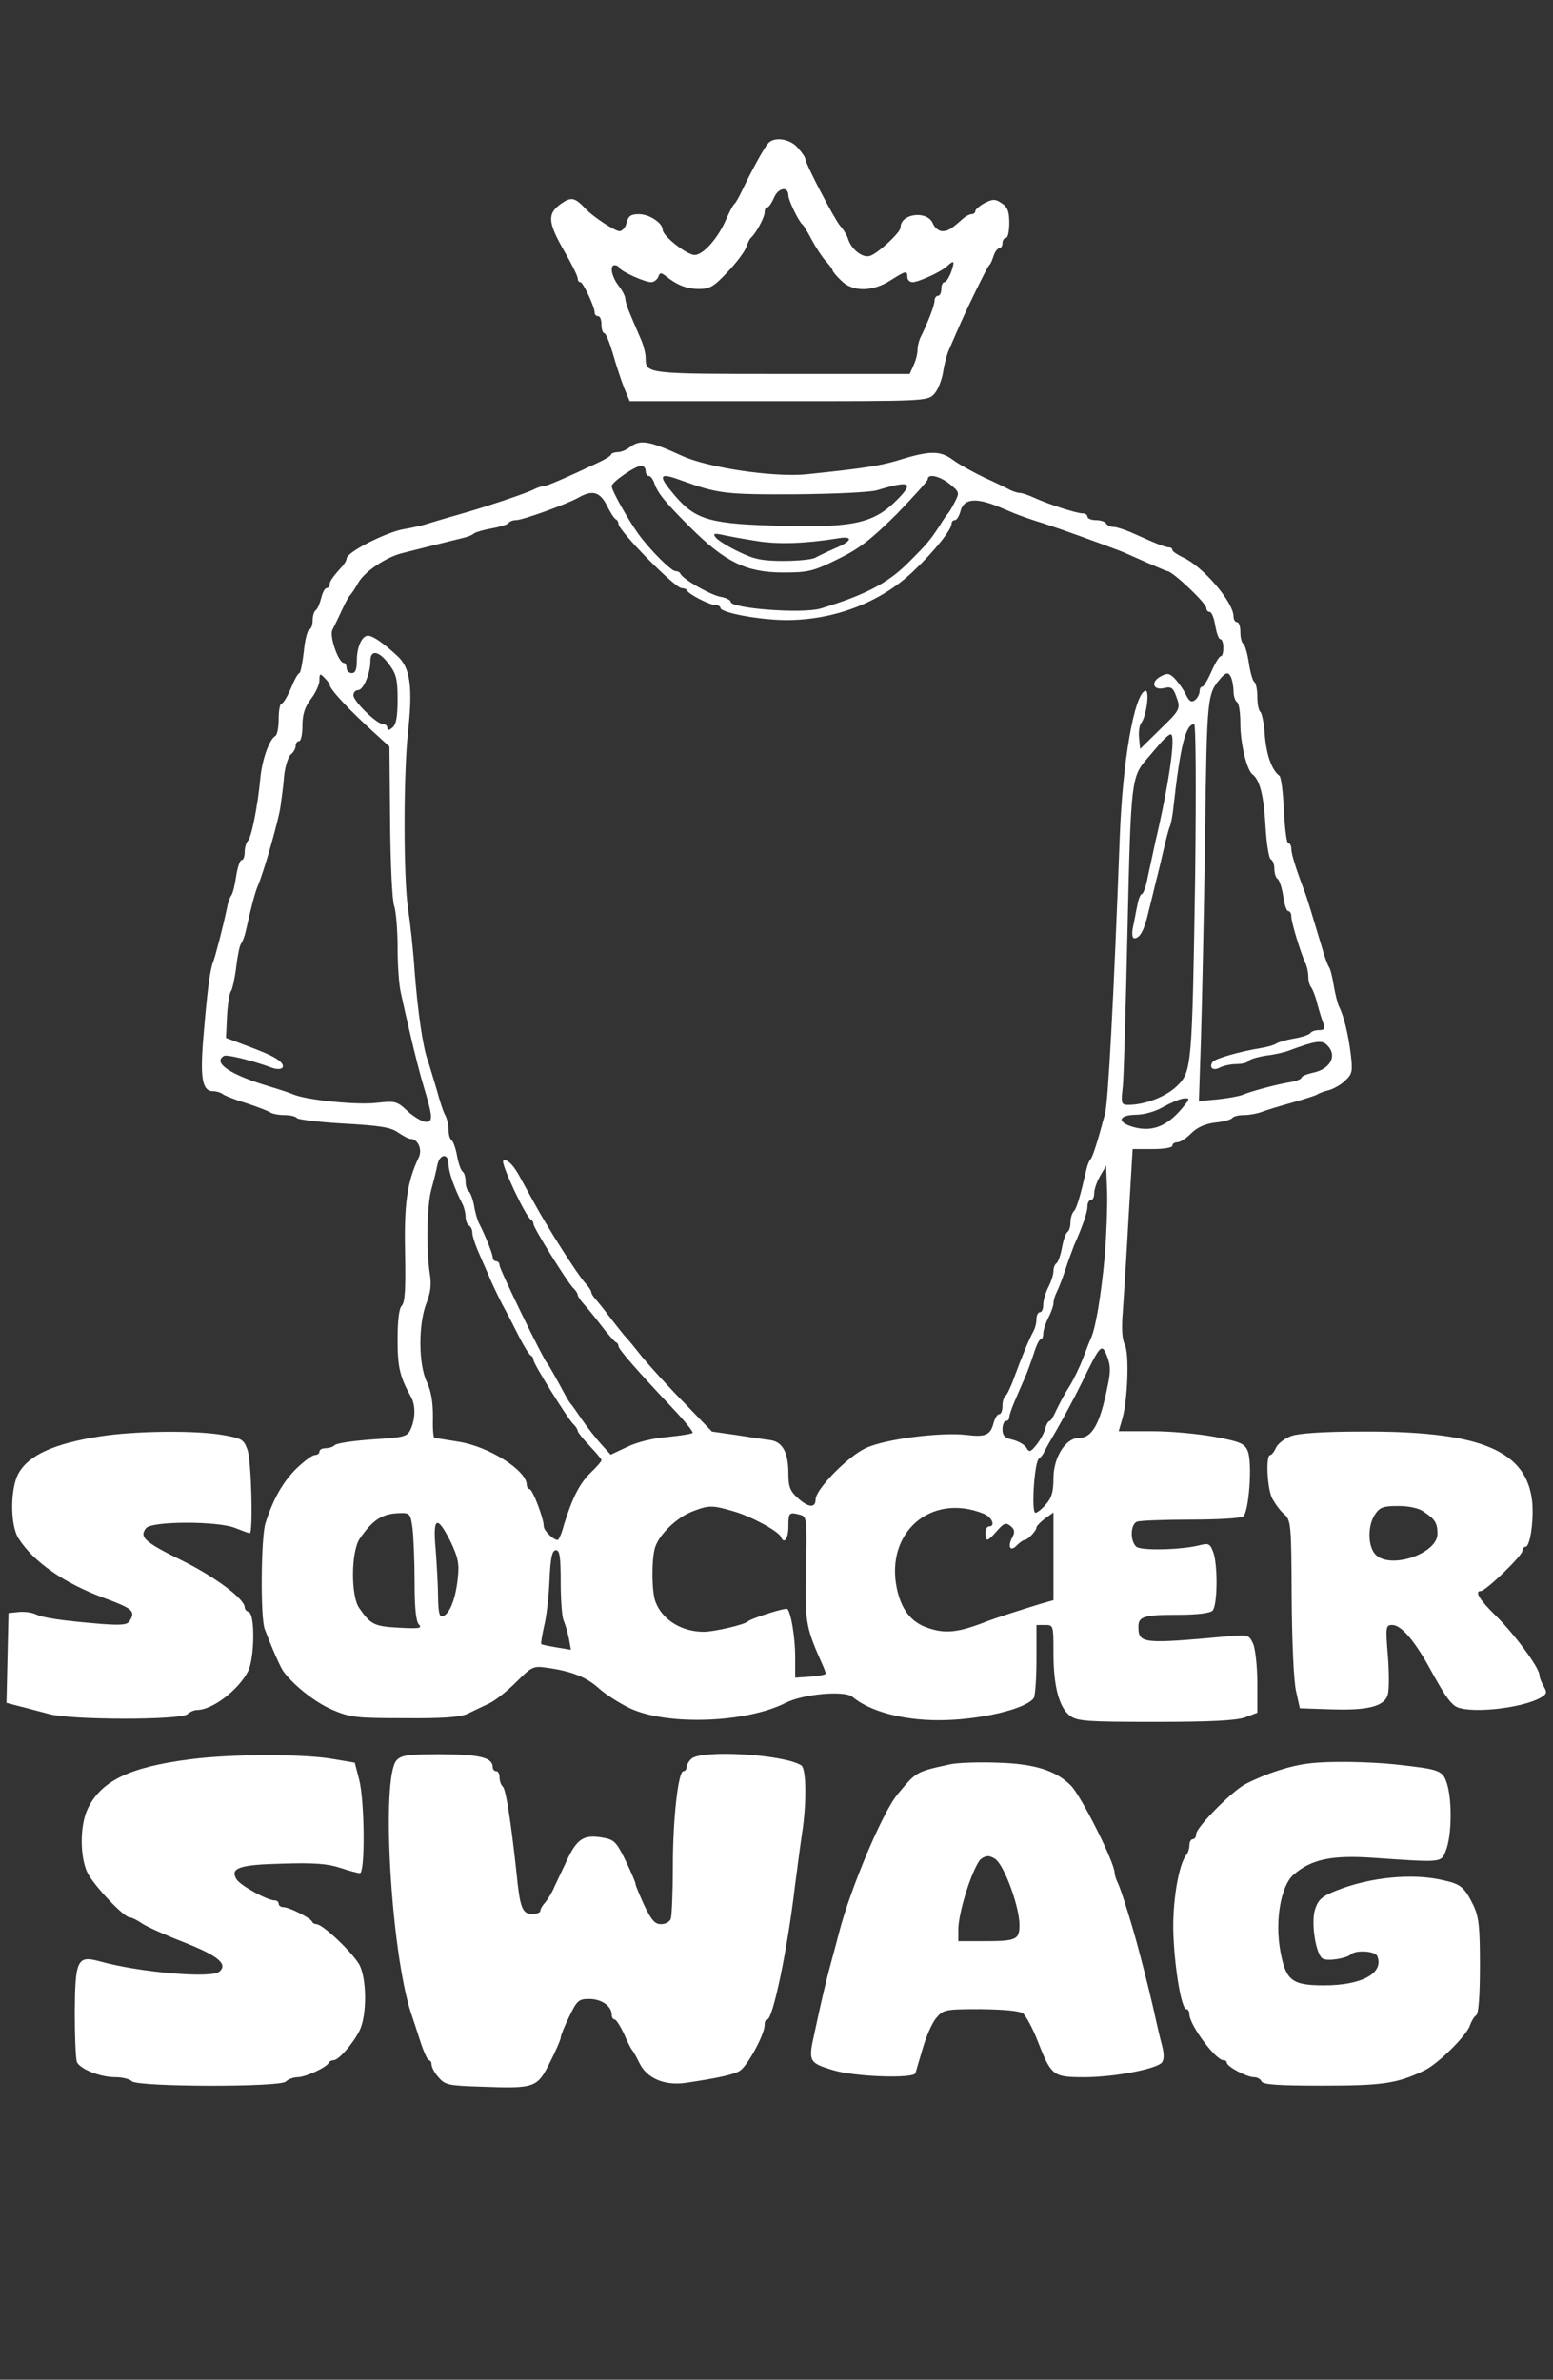 <svg width="220" height="337" viewBox="0 0 220 337" fill="none" xmlns="http://www.w3.org/2000/svg">
<rect x="0" y="0" width="220" height="337" fill="#333333" stroke="none"/>
<path d="M108.797 20.316C108.219 20.99 106.438 24.216 105.138 26.96C104.705 27.875 104.223 28.741 104.031 28.886C103.838 29.03 103.309 30.041 102.827 31.148C101.672 33.796 99.602 36.107 98.398 36.107C97.291 36.107 93.873 33.411 93.873 32.545C93.873 31.582 91.996 30.33 90.503 30.33C89.396 30.33 89.011 30.571 88.77 31.534C88.626 32.208 88.144 32.737 87.759 32.737C87.133 32.737 84.101 30.763 83.042 29.656C81.405 27.923 80.972 27.827 79.431 28.886C77.505 30.282 77.602 31.485 79.912 35.529C80.972 37.359 81.838 39.092 81.838 39.429C81.838 39.718 81.983 39.959 82.223 39.959C82.608 39.959 84.245 43.473 84.245 44.291C84.245 44.58 84.486 44.773 84.727 44.773C85.015 44.773 85.208 45.303 85.208 45.977C85.208 46.651 85.4 47.18 85.593 47.18C85.834 47.18 86.363 48.528 86.845 50.165C87.326 51.85 88.048 54.016 88.433 54.979L89.204 56.809H110.289C131.134 56.809 131.374 56.809 132.337 55.798C132.867 55.22 133.396 53.872 133.589 52.765C133.733 51.706 134.118 50.261 134.407 49.587C134.696 48.913 135.225 47.71 135.562 46.939C136.718 44.195 139.847 37.792 140.136 37.551C140.328 37.407 140.569 36.829 140.762 36.203C140.954 35.626 141.339 35.144 141.58 35.144C141.821 35.144 142.013 34.807 142.013 34.422C142.013 34.037 142.254 33.7 142.495 33.7C142.783 33.7 142.976 32.737 142.976 31.582C142.976 29.945 142.735 29.319 141.917 28.789C141.002 28.164 140.665 28.164 139.51 28.741C138.788 29.126 138.162 29.656 138.162 29.897C138.162 30.137 137.921 30.33 137.632 30.33C137.344 30.33 136.814 30.619 136.477 30.908C134.744 32.448 134.311 32.737 133.492 32.737C133.011 32.737 132.385 32.256 132.144 31.63C131.326 29.752 127.571 30.234 127.571 32.208C127.571 32.93 124.298 35.963 123.19 36.252C122.179 36.541 120.639 35.337 120.158 33.893C120.013 33.363 119.484 32.496 119.002 31.967C118.184 31.004 114.092 23.157 114.092 22.531C114.092 22.29 113.611 21.616 113.033 20.942C111.926 19.642 109.663 19.305 108.797 20.316ZM111.685 27.682C111.685 28.356 113.129 31.341 113.659 31.774C113.851 31.919 114.429 32.882 115.007 33.989C115.584 35.048 116.451 36.396 116.98 36.974C117.51 37.551 117.943 38.129 117.943 38.274C117.943 38.418 118.473 39.092 119.147 39.718C120.735 41.355 123.576 41.355 126.127 39.718C128.341 38.322 128.534 38.274 128.534 39.236C128.534 39.622 128.871 39.959 129.256 39.959C130.123 39.959 133.396 38.466 134.214 37.648C135.177 36.781 135.274 36.926 134.744 38.514C134.455 39.285 134.022 39.959 133.781 39.959C133.541 39.959 133.348 40.392 133.348 40.922C133.348 41.451 133.155 41.884 132.867 41.884C132.626 41.884 132.385 42.221 132.385 42.606C132.385 43.232 131.422 45.736 130.411 47.758C130.171 48.239 129.978 49.058 129.978 49.539C129.978 50.069 129.737 51.08 129.4 51.754L128.871 52.957H110.722C91.562 52.957 91.466 52.957 91.466 50.694C91.466 50.117 91.177 48.913 90.792 48.047C90.407 47.18 89.781 45.688 89.348 44.677C88.915 43.714 88.578 42.655 88.578 42.27C88.578 41.932 88.144 41.114 87.615 40.44C86.652 39.188 86.315 37.551 87.085 37.551C87.326 37.551 87.615 37.696 87.711 37.889C87.904 38.418 91.322 39.959 92.236 39.959C92.621 39.959 93.055 39.622 93.247 39.236C93.44 38.611 93.632 38.562 94.306 39.092C95.943 40.392 97.291 40.922 99.024 40.922C100.565 40.922 101.142 40.584 103.116 38.466C104.368 37.166 105.523 35.578 105.716 35C105.908 34.422 106.197 33.844 106.341 33.7C107.015 33.17 108.315 30.811 108.315 30.089C108.315 29.704 108.46 29.367 108.7 29.367C108.893 29.367 109.326 28.741 109.663 27.971C110.289 26.527 111.685 26.382 111.685 27.682Z" fill="white"/>
<path d="M89.252 63.308C88.77 63.693 88 64.03 87.519 64.03C87.085 64.03 86.652 64.174 86.556 64.367C86.508 64.608 85.641 65.089 84.727 65.522C80.249 67.641 77.457 68.844 77.024 68.844C76.735 68.844 76.158 69.037 75.676 69.278C74.713 69.807 68.84 71.781 64.748 72.936C63.16 73.37 61.33 73.947 60.657 74.14C59.983 74.381 58.49 74.718 57.335 74.91C54.831 75.295 49.103 78.184 49.103 79.099C49.103 79.339 48.814 79.821 48.525 80.158C47.081 81.747 46.696 82.324 46.696 82.806C46.696 83.046 46.503 83.287 46.263 83.287C46.022 83.287 45.685 83.913 45.492 84.731C45.3 85.502 44.963 86.272 44.722 86.416C44.481 86.609 44.289 87.235 44.289 87.861C44.289 88.487 44.096 89.064 43.807 89.161C43.567 89.209 43.182 90.653 43.037 92.29C42.845 93.975 42.556 95.323 42.411 95.323C42.219 95.323 41.689 96.286 41.208 97.489C40.678 98.693 40.101 99.656 39.86 99.656C39.667 99.656 39.475 100.619 39.475 101.774C39.475 102.978 39.282 104.085 38.993 104.229C38.127 104.759 37.116 107.599 36.875 110.247C36.49 114.243 35.624 118.624 35.094 119.105C34.853 119.394 34.661 120.068 34.661 120.694C34.661 121.32 34.468 121.801 34.228 121.801C33.987 121.801 33.65 122.812 33.457 124.064C33.265 125.364 32.976 126.568 32.735 126.856C32.543 127.097 32.254 127.964 32.109 128.782C31.676 130.9 30.521 135.426 30.184 136.244C29.75 137.352 29.365 140.24 28.836 146.595C28.306 152.757 28.643 154.539 30.232 154.539C30.713 154.539 31.291 154.731 31.532 154.924C31.821 155.164 33.313 155.742 34.901 156.224C36.49 156.753 37.983 157.331 38.271 157.523C38.512 157.716 39.427 157.909 40.245 157.909C41.112 157.909 41.93 158.101 42.074 158.342C42.219 158.534 45.203 158.92 48.718 159.112C53.821 159.401 55.361 159.642 56.372 160.364C57.094 160.845 57.864 161.279 58.153 161.279C59.164 161.279 59.838 162.723 59.357 163.83C57.672 167.345 57.239 170.426 57.383 177.358C57.479 182.461 57.383 184.483 56.901 184.917C56.516 185.35 56.324 187.035 56.324 189.683C56.324 193.631 56.613 194.93 58.298 197.963C58.875 199.119 58.827 200.948 58.201 202.344C57.72 203.452 57.335 203.548 52.81 203.837C50.114 204.029 47.707 204.366 47.418 204.655C47.177 204.896 46.6 205.089 46.118 205.089C45.637 205.089 45.252 205.281 45.252 205.57C45.252 205.811 44.963 206.051 44.626 206.051C44.241 206.051 43.085 206.918 41.978 207.977C40.053 209.903 38.705 212.262 37.597 215.728C36.972 217.75 36.875 229.112 37.501 230.701C38.753 233.974 39.764 236.189 40.197 236.767C41.737 238.789 44.626 241.051 47.033 242.11C49.632 243.218 50.403 243.314 57.335 243.314C62.823 243.362 65.23 243.17 66.241 242.688C67.011 242.303 68.359 241.677 69.273 241.244C70.188 240.811 71.921 239.414 73.173 238.163C75.387 235.948 75.58 235.9 77.554 236.189C81.02 236.67 83.138 237.537 84.871 239.126C85.786 239.944 87.807 241.244 89.348 241.966C94.643 244.373 105.667 243.988 111.3 241.148C113.755 239.896 119.58 239.366 120.735 240.281C123.19 242.351 127.86 243.603 132.963 243.603C138.643 243.603 145.287 242.062 146.442 240.474C146.635 240.233 146.827 237.778 146.827 235.033V230.123H148.031C149.234 230.123 149.234 230.171 149.234 234.071C149.234 238.885 150.053 241.87 151.641 243.025C152.7 243.747 154.144 243.844 163.676 243.844C171.475 243.844 175.037 243.651 176.337 243.218L178.118 242.544V238.355C178.118 236.044 177.829 233.541 177.54 232.819C176.915 231.471 176.867 231.471 173.545 231.76C161.895 232.819 161.269 232.771 161.269 230.364C161.269 228.919 162.039 228.679 166.998 228.679C169.597 228.679 171.427 228.438 171.764 228.101C172.486 227.379 172.534 221.553 171.86 219.772C171.427 218.617 171.186 218.52 170.031 218.809C167.479 219.483 161.751 219.628 160.98 219.05C160.066 218.232 160.114 215.873 161.077 215.487C161.51 215.343 164.88 215.199 168.635 215.199C172.389 215.199 175.759 215.006 176.096 214.765C176.915 214.236 177.444 207.255 176.77 205.522C176.337 204.463 175.807 204.174 172.197 203.5C169.934 203.067 165.939 202.681 163.291 202.681H158.477L159.007 200.852C159.777 198.06 159.969 191.609 159.344 190.405C158.958 189.731 158.862 188.094 159.055 185.783C159.199 183.809 159.584 177.84 159.873 172.448L160.451 162.723H163.291C164.832 162.723 166.083 162.53 166.083 162.241C166.083 161.953 166.42 161.76 166.805 161.76C167.19 161.76 168.057 161.182 168.731 160.508C169.597 159.642 170.705 159.16 172.149 158.968C173.304 158.871 174.411 158.534 174.556 158.342C174.7 158.101 175.422 157.909 176.193 157.909C176.963 157.909 178.07 157.716 178.696 157.475C179.322 157.235 181.199 156.657 182.932 156.175C184.665 155.694 186.302 155.164 186.543 155.02C186.832 154.827 187.554 154.539 188.228 154.394C188.902 154.202 189.961 153.624 190.538 153.046C191.549 152.131 191.646 151.746 191.357 149.339C191.02 146.595 190.394 143.899 189.672 142.503C189.479 142.07 189.142 140.77 188.95 139.614C188.757 138.411 188.468 137.207 188.276 136.966C188.083 136.678 187.65 135.522 187.313 134.319C186.254 130.804 185.243 127.386 184.858 126.375C183.606 123.101 182.932 120.935 182.932 120.213C182.932 119.779 182.74 119.394 182.499 119.394C182.258 119.394 182.018 117.324 181.873 114.773C181.777 112.269 181.488 110.055 181.247 109.862C180.188 109.092 179.418 106.973 179.177 104.133C179.081 102.448 178.744 100.956 178.551 100.811C178.311 100.667 178.118 99.704 178.118 98.693C178.118 97.682 177.926 96.719 177.685 96.575C177.444 96.382 177.107 95.178 176.915 93.879C176.722 92.579 176.385 91.375 176.144 91.183C175.904 91.038 175.711 90.316 175.711 89.498C175.711 88.727 175.519 88.101 175.23 88.101C174.989 88.101 174.748 87.764 174.748 87.331C174.748 85.261 170.368 80.158 167.527 78.906C166.757 78.521 166.083 78.088 166.083 77.895C166.083 77.654 165.842 77.51 165.554 77.51C165.265 77.51 164.302 77.173 163.387 76.788C162.473 76.403 161.028 75.729 160.114 75.344C159.199 74.958 158.14 74.621 157.755 74.621C157.322 74.621 156.84 74.381 156.696 74.14C156.551 73.851 155.877 73.659 155.204 73.659C154.578 73.659 154.048 73.418 154.048 73.177C154.048 72.888 153.711 72.696 153.326 72.696C152.508 72.696 148.608 71.444 146.49 70.481C145.672 70.096 144.757 69.807 144.468 69.807C144.179 69.807 143.554 69.615 143.072 69.374C142.639 69.133 140.954 68.315 139.365 67.593C137.777 66.822 135.755 65.715 134.937 65.089C133.155 63.789 131.663 63.789 127.09 65.234C124.635 65.956 122.228 66.341 114.333 67.159C109.711 67.641 100.228 66.245 96.521 64.511C91.996 62.441 90.696 62.201 89.252 63.308ZM91.466 66.678C91.466 67.063 91.659 67.4 91.899 67.4C92.14 67.4 92.429 67.785 92.621 68.218C93.103 69.759 94.066 70.963 97.724 74.621C102.683 79.58 105.716 81.073 110.915 81.073C114.477 81.073 115.151 80.928 118.665 79.195C121.746 77.703 123.383 76.403 126.993 72.84C129.4 70.337 131.422 68.122 131.422 67.881C131.422 67.015 133.107 67.4 134.551 68.555C135.899 69.663 135.947 69.759 135.274 71.059C134.888 71.829 134.455 72.551 134.311 72.696C134.166 72.84 133.637 73.562 133.155 74.381C131.711 76.595 131.326 77.029 128.678 79.676C125.742 82.613 122.565 84.25 116.258 86.176C113.611 86.946 103.501 86.176 103.501 85.213C103.501 84.972 102.827 84.635 101.961 84.491C100.468 84.154 96.665 81.987 96.376 81.217C96.28 81.024 95.991 80.88 95.702 80.88C95.077 80.88 92.092 77.895 90.407 75.584C88.963 73.562 86.652 69.47 86.652 68.844C86.652 68.267 90.022 65.956 90.84 65.956C91.177 65.956 91.466 66.293 91.466 66.678ZM96.617 68.074C101.72 69.903 102.731 70.048 112.696 70C118.184 69.952 123.383 69.711 124.249 69.422C128.871 68.026 129.497 68.315 127.186 70.674C123.912 74.044 121.024 74.718 111.204 74.477C100.565 74.236 98.591 73.659 95.606 70.192C93.103 67.256 93.295 66.822 96.617 68.074ZM85.978 71.588C86.46 72.599 87.037 73.466 87.278 73.562C87.471 73.659 87.615 73.947 87.615 74.188C87.615 75.151 95.606 83.287 96.569 83.287C96.906 83.287 97.243 83.432 97.339 83.624C97.532 84.154 100.565 85.694 101.383 85.694C101.768 85.694 102.057 85.887 102.057 86.079C102.057 86.753 107.4 87.764 111.204 87.813C118.136 87.861 124.827 85.309 129.497 80.784C132.385 78.04 134.792 75.007 134.792 74.188C134.792 73.899 134.985 73.659 135.274 73.659C135.514 73.659 135.851 73.129 136.044 72.455C136.477 70.626 138.114 70.433 141.291 71.685C141.821 71.925 142.928 72.359 143.698 72.696C144.516 73.033 146.442 73.707 148.031 74.188C150.534 75.007 155.444 76.788 158.621 77.991C159.151 78.184 160.836 78.954 162.376 79.628C163.917 80.302 165.265 80.88 165.361 80.88C166.083 80.88 170.897 85.405 170.897 86.128C170.897 86.416 171.09 86.657 171.379 86.657C171.619 86.657 172.004 87.524 172.149 88.583C172.341 89.642 172.63 90.509 172.871 90.509C173.112 90.509 173.304 91.038 173.304 91.712C173.304 92.386 173.16 92.916 172.967 92.916C172.726 92.916 172.149 93.879 171.619 95.082C171.09 96.286 170.512 97.249 170.319 97.249C170.079 97.249 169.934 97.537 169.934 97.923C169.934 98.26 169.646 98.837 169.309 99.126C168.779 99.511 168.49 99.367 167.961 98.308C167.624 97.586 166.902 96.623 166.42 96.093C165.65 95.323 165.361 95.275 164.398 95.804C162.954 96.575 163.339 97.826 164.928 97.441C165.842 97.2 166.179 97.393 166.565 98.452C167.287 100.378 167.287 100.426 164.302 103.315L161.51 106.059L161.365 104.518C161.269 103.652 161.414 102.689 161.654 102.4C162.425 101.437 162.906 97.586 162.232 97.826C160.691 98.308 159.007 107.84 158.621 118.672C157.755 141.733 156.985 155.935 156.551 157.668C155.492 161.664 154.77 163.926 154.481 164.167C154.337 164.312 154.048 164.937 153.904 165.611C152.989 169.559 152.508 171.196 152.074 171.581C151.834 171.87 151.641 172.544 151.641 173.122C151.641 173.748 151.449 174.325 151.208 174.47C150.967 174.662 150.63 175.625 150.438 176.684C150.245 177.743 149.908 178.706 149.667 178.899C149.427 179.043 149.234 179.525 149.234 180.006C149.234 180.488 148.897 181.547 148.512 182.269C148.127 183.039 147.79 184.146 147.79 184.724C147.79 185.35 147.597 185.831 147.309 185.831C147.068 185.831 146.827 186.265 146.827 186.794C146.827 187.324 146.635 188.142 146.346 188.624C145.768 189.683 144.709 192.234 143.65 195.123C143.217 196.375 142.639 197.53 142.446 197.675C142.206 197.819 142.013 198.445 142.013 199.119C142.013 199.745 141.821 200.274 141.532 200.274C141.291 200.274 140.954 200.804 140.761 201.478C140.328 203.211 139.606 203.548 136.958 203.211C133.3 202.778 125.309 203.789 122.613 205.089C120.061 206.292 115.536 210.914 115.536 212.358C115.536 213.61 114.477 213.514 112.937 212.069C111.926 211.155 111.685 210.481 111.685 208.747C111.685 205.666 110.867 204.174 109.085 203.933C108.267 203.837 106.101 203.5 104.223 203.211L100.853 202.73L96.761 198.493C94.499 196.182 91.899 193.294 90.985 192.186C90.07 191.031 88.915 189.587 88.385 189.057C87.904 188.479 86.941 187.228 86.219 186.313C85.545 185.398 84.678 184.339 84.389 184.002C84.052 183.665 83.764 183.184 83.764 182.991C83.764 182.798 83.379 182.221 82.897 181.691C81.838 180.536 77.65 173.988 75.58 170.185C74.713 168.596 73.751 166.863 73.462 166.334C72.643 164.889 71.777 164.071 71.295 164.36C70.862 164.649 74.521 172.448 75.243 172.737C75.436 172.833 75.58 173.122 75.58 173.362C75.58 173.892 80.298 181.45 81.164 182.365C81.549 182.702 81.838 183.184 81.838 183.376C81.838 183.569 82.223 184.146 82.705 184.676C83.138 185.157 84.293 186.554 85.208 187.757C86.123 188.961 87.037 189.972 87.23 190.068C87.471 190.164 87.615 190.405 87.615 190.646C87.615 191.079 90.455 194.305 95.269 199.408C96.954 201.189 98.254 202.778 98.109 202.922C97.965 203.067 96.376 203.307 94.547 203.5C92.621 203.644 90.214 204.222 88.867 204.896L86.508 206.003L85.112 204.463C84.341 203.596 83.138 202.056 82.416 200.996C81.694 199.937 81.02 198.974 80.875 198.83C80.731 198.686 80.394 198.156 80.105 197.626C78.661 194.93 77.698 193.245 77.505 193.053C76.976 192.523 70.766 179.765 70.766 179.188C70.766 178.899 70.573 178.61 70.284 178.61C70.044 178.61 69.803 178.369 69.803 178.08C69.803 177.599 68.744 174.951 67.877 173.266C67.637 172.833 67.3 171.677 67.155 170.715C66.963 169.752 66.626 168.837 66.385 168.693C66.144 168.548 65.952 167.922 65.952 167.296C65.952 166.671 65.759 166.045 65.519 165.9C65.278 165.708 64.941 164.745 64.748 163.686C64.556 162.627 64.219 161.664 63.978 161.471C63.737 161.327 63.545 160.701 63.545 160.027C63.545 159.401 63.352 158.486 63.112 158.005C62.823 157.572 62.293 155.887 61.86 154.298C61.379 152.709 60.849 150.88 60.608 150.206C59.886 148.232 59.164 143.129 58.731 137.448C58.538 134.511 58.105 130.612 57.816 128.782C57.142 124.353 57.142 109.621 57.816 103.507C58.49 97.297 58.105 94.601 56.372 92.964C54.398 91.134 52.858 90.027 52.136 90.027C51.269 90.027 50.547 91.616 50.547 93.59C50.547 94.793 50.355 95.323 49.825 95.323C49.44 95.323 49.103 94.986 49.103 94.601C49.103 94.216 48.91 93.879 48.718 93.879C47.947 93.879 46.648 90.123 47.081 89.209C47.322 88.727 47.947 87.476 48.429 86.416C48.91 85.357 49.44 84.394 49.632 84.25C49.777 84.106 50.306 83.335 50.788 82.469C51.654 80.976 54.543 79.002 56.805 78.377C58.105 78.04 63.497 76.692 65.471 76.21C66.144 76.066 66.915 75.777 67.155 75.536C67.444 75.344 68.6 75.007 69.707 74.814C70.814 74.621 71.873 74.284 72.017 74.092C72.162 73.851 72.643 73.659 73.077 73.659C74.039 73.659 80.153 71.444 81.838 70.529C83.908 69.326 84.967 69.615 85.978 71.588ZM107.063 76.595C110.144 77.125 114.092 76.98 118.569 76.258C120.928 75.825 120.832 76.595 118.28 77.654C117.173 78.136 115.873 78.762 115.44 79.002C114.958 79.243 112.937 79.436 110.963 79.436C107.978 79.436 106.823 79.195 104.656 78.136C103.212 77.462 101.768 76.547 101.431 76.162C100.95 75.584 101.094 75.488 102.298 75.729C103.116 75.921 105.234 76.306 107.063 76.595ZM55.072 94.023C56.131 95.419 56.324 96.141 56.324 99.03C56.324 101.485 56.131 102.592 55.602 103.026C55.12 103.459 54.88 103.459 54.88 103.074C54.88 102.785 54.591 102.544 54.254 102.544C53.387 102.544 50.066 99.319 50.066 98.452C50.066 98.067 50.355 97.73 50.74 97.73C51.462 97.73 52.473 95.371 52.473 93.59C52.473 91.953 53.676 92.145 55.072 94.023ZM46.696 96.96C46.696 97.586 49.44 100.522 53.002 103.748L55.169 105.722L55.265 116.361C55.313 122.187 55.554 127.579 55.843 128.301C56.083 128.975 56.324 131.623 56.324 134.126C56.324 136.581 56.516 139.566 56.805 140.673C57.046 141.829 57.672 144.573 58.201 146.836C58.731 149.098 59.501 152.131 59.934 153.576C61.33 158.197 61.379 158.871 60.319 158.871C59.838 158.871 58.683 158.197 57.768 157.379C56.228 155.935 56.035 155.887 53.339 156.175C50.595 156.512 43.567 155.79 41.641 155.02C41.112 154.779 39.475 154.25 38.031 153.816C32.591 152.18 30.087 150.495 31.724 149.532C32.109 149.291 35.624 150.158 38.271 151.12C39.715 151.698 40.582 151.265 39.764 150.398C39.042 149.724 37.934 149.195 34.179 147.799L32.013 146.98L32.158 143.899C32.254 142.214 32.495 140.577 32.735 140.336C32.928 140.048 33.265 138.555 33.457 136.966C33.65 135.378 33.939 133.837 34.179 133.596C34.372 133.308 34.661 132.585 34.805 131.911C35.575 128.445 36.153 126.279 36.538 125.412C37.357 123.535 39.427 116.265 39.715 114.339C39.86 113.28 40.149 111.306 40.245 109.91C40.389 108.514 40.823 107.166 41.208 106.829C41.593 106.54 41.882 105.962 41.882 105.625C41.882 105.24 42.123 104.951 42.363 104.951C42.652 104.951 42.845 103.94 42.845 102.737C42.845 101.148 43.182 100.137 44.048 98.982C44.722 98.115 45.252 96.912 45.252 96.334C45.252 95.371 45.348 95.323 45.974 95.997C46.359 96.382 46.696 96.815 46.696 96.96ZM174.46 96.093C174.604 96.526 174.748 97.345 174.748 97.971C174.748 98.597 174.989 99.271 175.23 99.415C175.519 99.559 175.711 100.956 175.711 102.448C175.711 105.288 176.626 109.092 177.444 109.669C178.455 110.44 179.033 112.654 179.274 116.987C179.418 119.491 179.755 121.609 180.044 121.705C180.284 121.801 180.525 122.379 180.525 123.005C180.525 123.631 180.718 124.257 180.958 124.449C181.247 124.594 181.584 125.701 181.777 126.856C181.921 128.06 182.258 129.023 182.499 129.023C182.74 129.023 182.932 129.36 182.932 129.793C182.932 130.66 184.28 134.993 184.906 136.341C185.147 136.822 185.339 137.689 185.339 138.314C185.339 138.94 185.532 139.614 185.772 139.855C185.965 140.144 186.398 141.203 186.639 142.262C186.928 143.321 187.313 144.573 187.505 145.006C187.746 145.68 187.602 145.873 186.88 145.873C186.302 145.873 185.772 146.065 185.628 146.306C185.435 146.547 184.425 146.884 183.269 147.076C182.162 147.269 181.055 147.606 180.766 147.799C180.525 147.991 179.514 148.28 178.6 148.424C175.615 148.906 172.101 149.917 171.764 150.398C171.234 151.217 171.86 151.698 172.823 151.169C173.304 150.928 174.363 150.687 175.182 150.687C175.952 150.687 176.722 150.495 176.867 150.254C177.011 150.013 178.166 149.676 179.37 149.484C180.621 149.339 182.066 149.002 182.643 148.761C186.398 147.365 187.265 147.269 187.987 147.991C189.527 149.484 188.468 151.457 185.869 151.939C185.05 152.131 184.376 152.42 184.376 152.613C184.376 152.805 183.654 153.094 182.836 153.239C181.007 153.528 177.348 154.49 175.952 155.068C175.422 155.261 173.834 155.55 172.389 155.694L169.838 155.935L170.127 147.173C170.271 142.358 170.56 129.504 170.705 118.672C170.993 98.163 170.993 98.308 173.015 95.949C173.737 95.13 174.123 95.178 174.46 96.093ZM169.309 124.064C168.875 151.265 168.827 151.746 166.709 153.816C165.169 155.309 162.184 156.464 159.825 156.464C158.862 156.464 158.766 156.272 159.055 153.913C159.199 152.565 159.488 142.407 159.729 131.43C160.21 110.392 160.258 110.006 162.569 107.359C163.147 106.685 164.013 105.674 164.543 105.048C165.072 104.47 165.65 103.989 165.842 103.989C166.613 103.989 165.602 111.066 163.628 119.394C163.387 120.598 162.906 122.716 162.617 124.064C162.376 125.46 161.943 126.616 161.751 126.616C161.558 126.616 161.269 127.338 161.125 128.156C160.932 129.023 160.691 130.467 160.499 131.286C160.306 132.248 160.403 132.874 160.691 132.874C161.462 132.874 162.088 131.767 162.665 129.264C163.002 127.916 163.484 125.99 163.724 124.931C164.013 123.872 164.495 121.801 164.832 120.357C165.169 118.913 165.554 117.372 165.746 116.987C165.891 116.602 166.131 115.398 166.228 114.339C167.19 105.625 167.961 102.592 169.164 102.544C169.405 102.544 169.453 111.306 169.309 124.064ZM167.961 156.32C165.65 159.353 163.435 160.364 160.691 159.642C158.188 158.968 158.333 157.909 160.932 157.86C162.088 157.86 163.772 157.379 164.88 156.705C165.939 156.127 167.19 155.598 167.72 155.55C168.49 155.501 168.538 155.598 167.961 156.32ZM63.545 164.889C63.545 165.948 64.315 168.163 65.519 170.522C65.759 171.003 65.952 171.822 65.952 172.303C65.952 172.833 66.193 173.411 66.433 173.555C66.722 173.699 66.915 174.181 66.915 174.614C66.915 174.999 67.252 176.058 67.637 176.973C68.022 177.888 68.696 179.428 69.129 180.391C69.514 181.402 70.429 183.28 71.103 184.628C71.825 185.928 72.932 188.094 73.606 189.442C74.28 190.742 75.002 191.897 75.243 191.994C75.436 192.09 75.58 192.379 75.58 192.62C75.58 193.149 80.298 200.708 81.164 201.622C81.549 201.959 81.838 202.441 81.838 202.633C81.838 202.826 82.608 203.789 83.523 204.752C84.438 205.714 85.208 206.629 85.208 206.774C85.208 206.966 84.486 207.785 83.619 208.603C82.079 210.144 81.068 212.117 79.864 216.017C79.576 217.172 79.142 218.087 78.998 218.087C78.324 218.039 77.024 216.739 77.024 216.113C77.024 215.006 75.436 210.866 75.002 210.866C74.81 210.866 74.617 210.577 74.617 210.24C74.569 208.218 69.273 204.848 64.989 204.174C63.256 203.885 61.715 203.644 61.571 203.644C61.379 203.644 61.282 202.296 61.33 200.611C61.33 198.541 61.09 197.049 60.464 195.701C59.26 193.197 59.26 187.42 60.416 184.532C60.993 183.039 61.138 181.884 60.897 180.439C60.368 177.118 60.464 170.859 61.09 168.5C61.427 167.296 61.812 165.756 61.956 164.986C62.293 163.349 63.545 163.252 63.545 164.889ZM156.503 177.888C155.974 183.472 155.252 187.853 154.578 189.442C154.337 189.972 153.807 191.32 153.374 192.475C152.941 193.582 152.123 195.316 151.497 196.327C150.871 197.289 150.053 198.83 149.667 199.648C149.282 200.515 148.849 201.237 148.705 201.237C148.512 201.237 148.223 201.719 148.079 202.296C147.934 202.922 147.357 203.933 146.827 204.607C145.961 205.666 145.816 205.714 145.383 204.992C145.094 204.559 144.228 204.078 143.457 203.885C142.35 203.644 142.013 203.307 142.013 202.393C142.013 201.767 142.254 201.237 142.495 201.237C142.783 201.237 142.976 200.996 142.976 200.708C142.976 200.419 143.313 199.456 143.698 198.541C144.083 197.626 144.709 196.182 145.094 195.316C145.479 194.497 146.057 192.86 146.442 191.705C146.779 190.598 147.212 189.683 147.405 189.683C147.646 189.683 147.79 189.298 147.79 188.816C147.79 188.383 148.127 187.372 148.512 186.602C148.897 185.88 149.234 184.917 149.234 184.58C149.234 184.195 149.427 183.521 149.667 183.039C149.908 182.606 150.486 181.113 150.919 179.814C151.352 178.466 151.93 176.973 152.123 176.444C153.374 173.603 154.048 171.677 154.048 170.859C154.048 170.329 154.289 169.944 154.53 169.944C154.818 169.944 155.011 169.511 155.011 168.933C155.011 168.404 155.396 167.296 155.877 166.478L156.696 165.082L156.84 168.837C156.888 170.907 156.744 174.951 156.503 177.888ZM156.888 196.375C155.829 201.67 154.722 203.644 152.797 203.644C150.967 203.644 149.234 206.388 149.234 209.325C149.234 211.203 148.993 212.117 148.175 213.032C147.597 213.706 146.923 214.236 146.683 214.236C146.057 214.236 146.538 207.014 147.164 206.581C147.405 206.437 147.79 205.955 147.934 205.57C148.127 205.185 148.945 203.741 149.716 202.441C150.486 201.093 152.074 198.204 153.182 195.941C155.926 190.309 156.07 190.164 156.84 192.09C157.322 193.342 157.37 194.208 156.888 196.375ZM103.982 214.043C106.486 214.765 110.337 216.884 110.626 217.654C111.059 218.761 111.685 217.895 111.685 216.161C111.685 214.188 111.781 214.091 113.37 214.525C114.284 214.765 114.333 215.102 114.188 222.035C113.996 229.449 114.14 230.412 116.306 235.274C116.691 236.093 116.98 236.863 116.98 237.007C116.98 237.152 116.018 237.344 114.814 237.441L112.648 237.585V234.696C112.648 231.952 112.07 228.39 111.54 227.86C111.3 227.619 106.341 229.208 105.908 229.641C105.475 230.075 101.142 231.086 99.698 231.086C96.569 231.086 93.825 229.401 92.862 226.849C92.284 225.405 92.284 220.398 92.862 218.954C93.536 217.172 95.847 214.958 97.965 214.091C100.42 213.128 100.853 213.128 103.982 214.043ZM139.269 214.332C140.521 214.813 141.098 216.161 140.088 216.161C139.847 216.161 139.606 216.595 139.606 217.124C139.606 218.424 139.895 218.328 141.243 216.787C142.206 215.68 142.495 215.584 143.168 216.113C143.746 216.595 143.794 216.98 143.409 217.702C142.687 219.05 143.12 219.82 144.035 218.857C144.468 218.424 144.95 218.087 145.142 218.087C145.576 218.087 146.827 216.787 146.827 216.306C146.827 216.113 147.405 215.536 148.031 215.054L149.234 214.188V220.398V226.608L147.212 227.186C144.565 228.005 141.098 229.112 139.847 229.593C135.803 231.182 133.926 231.423 131.374 230.508C129.063 229.738 127.667 227.908 127.042 224.923C125.405 217.028 131.856 211.395 139.269 214.332ZM58.442 216.45C58.586 217.702 58.731 221.12 58.731 224.057C58.731 227.716 58.923 229.641 59.357 230.075C59.838 230.604 59.309 230.652 56.516 230.508C53.002 230.315 52.521 230.075 50.884 227.716C49.681 226.031 49.729 219.772 50.932 217.943C52.761 215.247 54.158 214.332 56.613 214.284C58.057 214.236 58.153 214.332 58.442 216.45ZM63.834 218.328C64.893 220.542 65.085 221.457 64.845 223.527C64.556 226.368 63.737 228.486 62.775 228.871C62.245 229.064 62.101 228.438 62.053 226.127C62.053 224.49 61.86 221.457 61.715 219.387C61.282 214.813 61.908 214.476 63.834 218.328ZM79.431 224.153C79.431 226.657 79.624 229.112 79.864 229.545C80.057 229.978 80.394 231.086 80.586 232L80.875 233.637L78.853 233.3C77.746 233.108 76.735 232.915 76.687 232.819C76.591 232.771 76.783 231.615 77.072 230.315C77.409 229.016 77.746 226.079 77.843 223.72C77.987 220.494 78.228 219.531 78.757 219.531C79.287 219.531 79.431 220.446 79.431 224.153Z" fill="white"/>
<path d="M14.201 203.404C7.751 204.415 4.14 206.003 2.648 208.603C1.444 210.673 1.396 216.017 2.648 217.895C4.766 221.216 9.098 224.201 14.683 226.271C18.823 227.812 19.256 228.149 18.341 229.593C18.004 230.123 17.09 230.171 14.394 229.978C8.665 229.497 6.066 229.112 5.007 228.582C4.477 228.342 3.37 228.197 2.6 228.293L1.204 228.438L1.059 234.793L0.915 241.148L2.744 241.629C3.755 241.87 5.681 242.399 6.98 242.736C10.254 243.603 25.707 243.603 26.573 242.736C26.862 242.447 27.488 242.159 27.921 242.159C30.087 242.159 33.794 239.318 35.142 236.67C36.057 234.889 36.153 228.63 35.239 228.293C34.95 228.197 34.661 227.908 34.661 227.619C34.661 226.416 30.376 223.238 25.659 220.928C20.459 218.376 19.689 217.654 20.7 216.402C21.567 215.391 30.954 215.391 33.361 216.402C34.324 216.787 35.239 217.124 35.383 217.124C35.864 217.124 35.624 206.822 35.046 205.281C34.516 203.837 34.276 203.692 31.532 203.211C27.68 202.537 19.112 202.633 14.201 203.404Z" fill="white"/>
<path d="M182.932 203.355C182.018 203.692 181.055 204.415 180.766 204.992C180.525 205.57 180.14 206.051 179.948 206.051C179.274 206.051 179.514 210.866 180.236 212.214C180.621 212.936 181.344 213.947 181.921 214.428C182.884 215.295 182.932 215.824 182.98 226.223C183.028 232.578 183.269 238.115 183.606 239.511L184.136 241.918L188.468 242.062C193.86 242.255 196.171 241.629 196.604 239.944C196.797 239.27 196.797 236.815 196.604 234.408C196.267 230.364 196.315 230.123 197.23 230.123C198.433 230.123 200.214 232.145 202.236 235.707C204.403 239.655 205.173 240.859 206.039 241.533C207.532 242.784 215.523 242.014 218.315 240.377C219.134 239.896 219.182 239.655 218.7 238.837C218.363 238.259 218.074 237.537 218.074 237.2C218.074 236.189 214.56 231.423 211.864 228.775C209.554 226.512 208.832 225.309 209.794 225.309C210.468 225.309 215.667 220.302 215.667 219.628C215.667 219.339 215.86 219.05 216.101 219.05C216.823 219.05 217.4 214.573 216.967 212.021C215.86 205.233 209.217 202.633 192.801 202.73C187.602 202.73 183.991 202.97 182.932 203.355ZM201.707 214.091C203.295 215.15 203.632 215.68 203.632 217.221C203.632 219.965 197.182 222.227 194.967 220.254C193.764 219.194 193.667 216.161 194.775 214.476C195.449 213.465 195.93 213.273 198.048 213.273C199.589 213.273 200.985 213.562 201.707 214.091Z" fill="white"/>
<path d="M26.958 249.139C18.293 250.247 14.249 252.22 12.372 256.264C11.313 258.623 11.313 262.908 12.372 265.171C13.239 266.952 17.523 271.526 18.39 271.526C18.63 271.526 19.449 271.911 20.123 272.392C20.845 272.874 23.541 274.077 26.14 275.088C30.906 276.966 32.35 278.169 31.05 279.229C29.895 280.191 19.737 279.325 14.057 277.736C10.928 276.87 10.639 277.592 10.591 285.102C10.591 288.424 10.735 291.553 10.88 291.986C11.313 292.997 14.153 294.153 16.32 294.153C17.282 294.153 18.341 294.394 18.678 294.731C19.497 295.549 39.667 295.597 40.486 294.779C40.823 294.442 41.593 294.153 42.171 294.153C43.278 294.153 46.311 292.757 46.6 292.083C46.696 291.89 46.985 291.746 47.273 291.746C47.947 291.746 49.921 289.531 50.884 287.654C52.039 285.487 51.991 279.903 50.788 278.025C49.488 276.051 45.685 272.489 44.818 272.489C44.578 272.489 44.289 272.344 44.193 272.103C44 271.622 40.967 270.081 40.149 270.081C39.764 270.081 39.475 269.841 39.475 269.6C39.475 269.311 39.186 269.119 38.897 269.119C37.838 269.119 34.035 267 33.505 266.134C32.543 264.545 33.843 264.064 40.004 263.919C44.385 263.775 46.407 263.919 48.14 264.497C49.44 264.93 50.74 265.267 50.98 265.267C51.751 265.267 51.654 255.013 50.884 252.028L50.258 249.621L47.129 249.091C43.085 248.369 32.735 248.369 26.958 249.139Z" fill="white"/>
<path d="M56.179 249.284C53.965 251.739 55.361 276.196 58.201 285.006C58.442 285.68 59.02 287.461 59.501 288.953C59.983 290.494 60.56 291.746 60.753 291.746C60.945 291.746 61.138 292.035 61.138 292.372C61.138 292.757 61.571 293.575 62.149 294.201C63.063 295.26 63.545 295.356 68.215 295.501C75.821 295.79 76.109 295.645 77.891 292.083C78.757 290.398 79.431 288.809 79.431 288.568C79.431 288.279 79.961 286.931 80.635 285.583C81.742 283.273 81.983 283.08 83.475 283.08C85.208 283.08 86.652 284.091 86.652 285.295C86.652 285.68 86.845 285.969 87.037 285.969C87.278 285.969 87.856 286.883 88.385 287.991C88.867 289.146 89.396 290.157 89.54 290.301C89.685 290.446 90.166 291.312 90.648 292.275C91.707 294.345 94.162 295.356 97.05 294.971C101.624 294.297 103.79 293.816 104.753 293.286C105.812 292.709 108.315 288.135 108.315 286.787C108.315 286.306 108.46 285.969 108.7 285.969C109.47 285.969 111.541 276.196 112.6 267.193C112.937 264.689 113.37 261.271 113.611 259.683C114.284 255.446 114.236 250.487 113.514 250.006C111.011 248.417 99.265 247.743 97.917 249.091C97.532 249.476 97.243 250.006 97.243 250.295C97.243 250.584 97.05 250.824 96.81 250.824C96.088 250.824 95.317 257.468 95.317 264.256C95.317 267.915 95.173 271.285 95.028 271.718C94.884 272.152 94.258 272.489 93.632 272.489C92.766 272.489 92.284 271.911 91.273 269.841C90.6 268.348 90.022 267 90.022 266.76C90.022 266.567 89.396 265.075 88.626 263.486C87.278 260.79 87.037 260.501 85.256 260.212C82.656 259.779 81.694 260.405 80.201 263.678C79.479 265.219 78.613 267 78.324 267.674C77.987 268.348 77.457 269.167 77.168 269.504C76.832 269.841 76.543 270.37 76.543 270.611C76.543 270.852 76.013 271.044 75.387 271.044C73.991 271.044 73.654 270.178 73.173 265.267C72.403 258.142 71.68 253.472 71.247 253.039C70.958 252.75 70.766 252.172 70.766 251.691C70.766 251.209 70.573 250.824 70.284 250.824C70.044 250.824 69.803 250.584 69.803 250.295C69.803 248.899 68.07 248.465 62.534 248.417C57.768 248.417 56.853 248.562 56.179 249.284Z" fill="white"/>
<path d="M134.551 249.861C129.737 250.921 129.834 250.872 127.186 254.05C125.02 256.601 120.446 267.53 118.858 273.692C118.665 274.462 118.136 276.436 117.702 278.025C117.269 279.614 116.74 281.78 116.499 282.839C116.258 283.898 115.729 286.257 115.344 288.087C114.477 291.89 114.621 292.131 117.943 293.142C121.024 294.105 129.449 294.394 129.689 293.575C129.786 293.238 130.267 291.601 130.748 289.964C131.23 288.328 132.048 286.45 132.626 285.776C133.637 284.572 133.926 284.524 138.932 284.524C142.302 284.572 144.468 284.765 144.95 285.15C145.335 285.487 146.298 287.22 147.02 289.098C148.945 294.008 149.186 294.153 153.663 294.153C157.803 294.153 163.821 292.997 164.591 292.083C164.928 291.649 164.928 290.831 164.591 289.579C164.302 288.52 163.917 286.787 163.676 285.728C163.291 283.898 162.328 279.951 161.365 276.34C160.499 272.97 158.766 267.434 158.333 266.615C158.092 266.134 157.899 265.508 157.899 265.219C157.899 263.775 153.182 254.339 151.689 252.846C149.571 250.728 146.538 249.765 141.291 249.621C138.643 249.524 135.611 249.621 134.551 249.861ZM141.195 263.438C142.543 264.834 144.42 270.226 144.42 272.585C144.42 274.703 143.987 274.896 139.317 274.896H135.755V273.259C135.755 270.948 137.536 265.171 138.788 263.438C139.028 263.149 139.558 262.86 139.943 262.86C140.328 262.86 140.906 263.149 141.195 263.438Z" fill="white"/>
<path d="M185.58 249.717C182.836 250.006 179.322 251.161 176.433 252.654C174.556 253.617 169.453 258.768 169.453 259.731C169.453 260.116 169.26 260.453 168.972 260.453C168.731 260.453 168.49 260.838 168.49 261.319C168.49 261.801 168.298 262.379 168.105 262.619C166.95 263.919 166.035 269.6 166.228 273.981C166.42 278.988 167.383 284.524 168.057 284.524C168.298 284.524 168.49 284.861 168.49 285.246C168.49 286.739 172.197 291.746 173.304 291.746C173.593 291.746 173.786 291.89 173.786 292.083C173.786 292.66 176.626 294.153 177.637 294.153C178.118 294.153 178.6 294.442 178.696 294.731C178.888 295.212 181.007 295.356 187.313 295.356C195.786 295.356 197.856 295.068 201.707 293.238C203.681 292.323 207.772 288.279 208.254 286.787C208.446 286.209 208.832 285.583 209.12 285.391C209.457 285.198 209.65 282.647 209.65 278.41C209.65 272.874 209.505 271.478 208.735 269.841C207.484 267.289 206.954 266.808 204.499 266.278C200.118 265.219 194.053 265.845 189.335 267.722C187.265 268.541 186.735 269.022 186.302 270.37C185.676 272.2 186.398 276.773 187.361 277.351C188.035 277.784 190.683 277.351 191.357 276.773C192.079 276.099 194.823 276.292 195.112 277.014C196.074 279.421 192.945 281.154 187.554 281.154C183.028 281.154 182.162 280.48 181.392 276.388C180.573 272.007 181.44 267.048 183.269 265.46C185.772 263.293 188.709 262.667 194.678 263.101C204.547 263.775 204.162 263.823 204.884 261.897C205.654 259.779 205.702 255.109 205.028 252.75C204.403 250.68 204.114 250.584 197.615 249.861C193.764 249.476 188.276 249.38 185.58 249.717Z" fill="white"/>
</svg>
